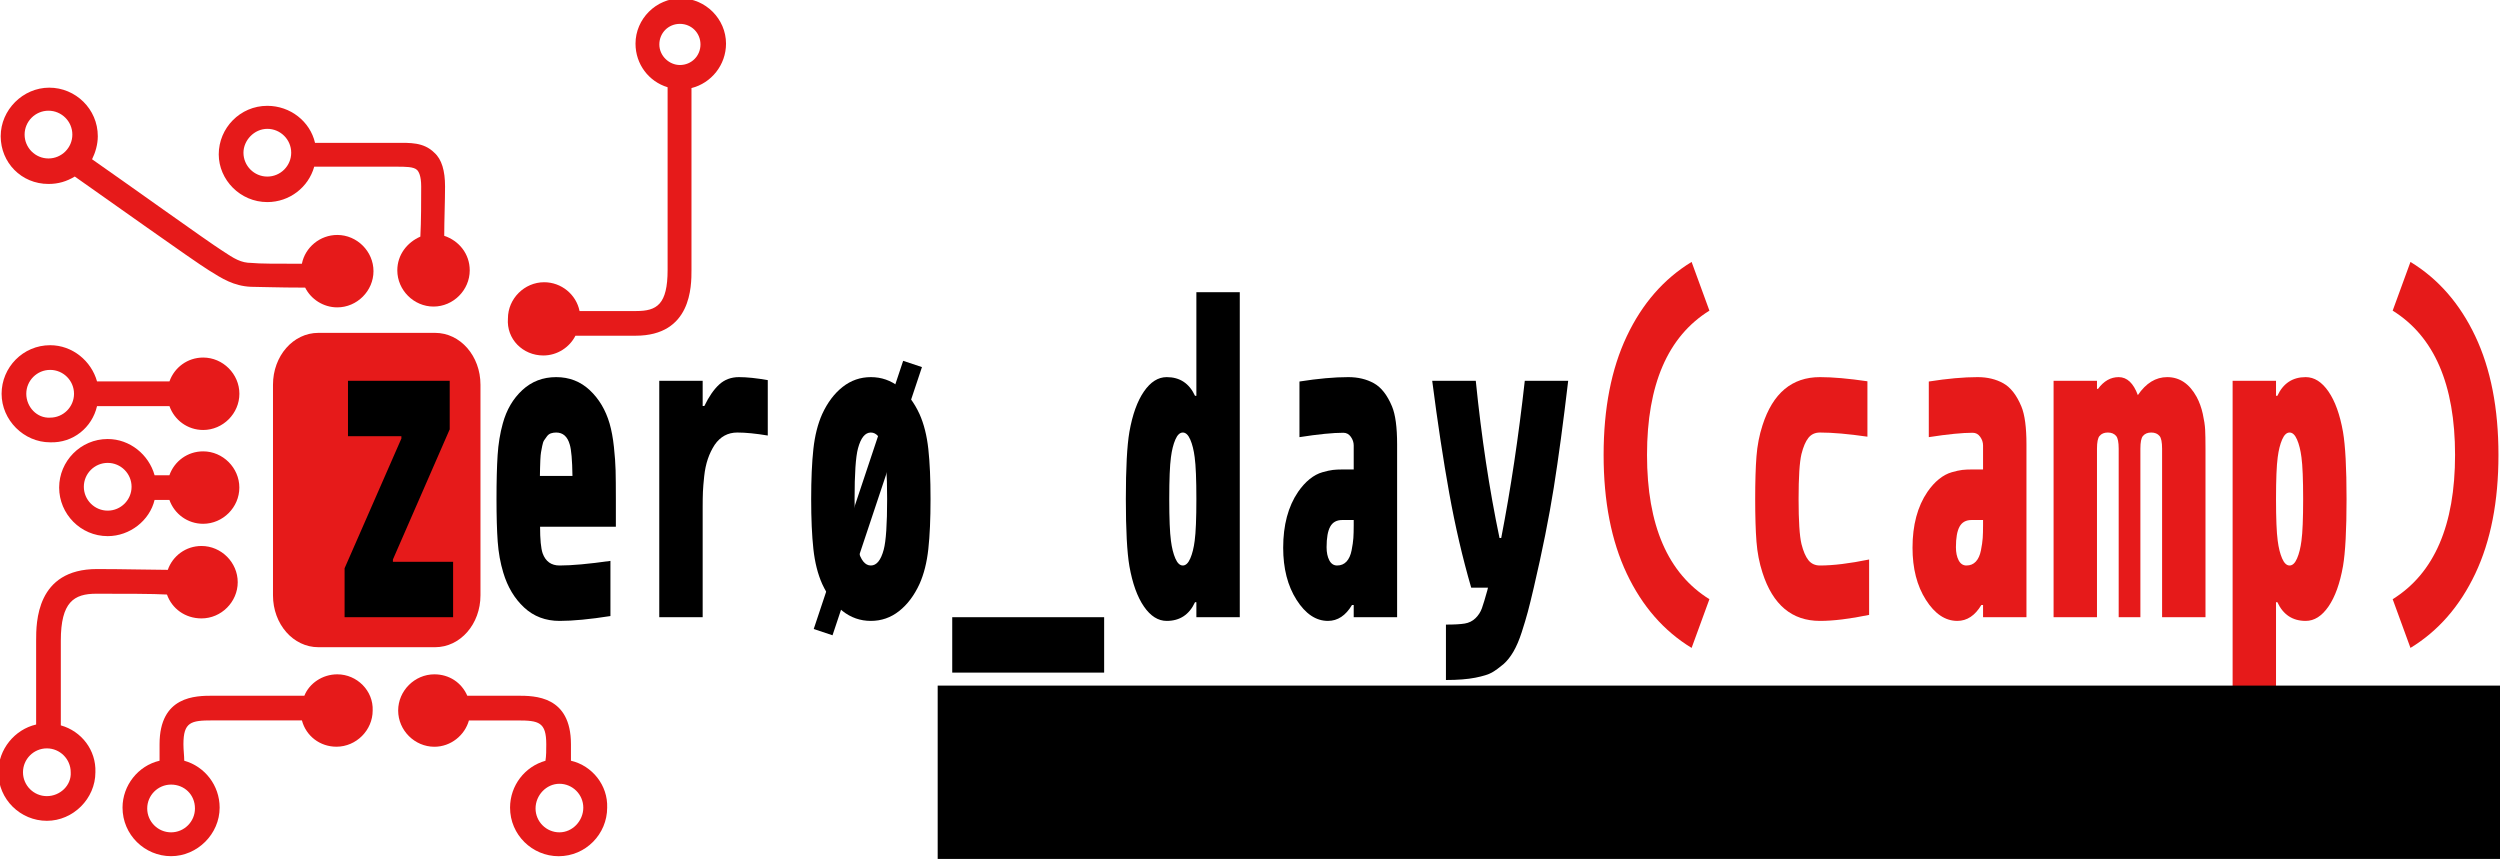<?xml version="1.0" encoding="UTF-8" standalone="no"?>
<svg
   xmlns:dc="http://purl.org/dc/elements/1.1/"
   xmlns:cc="http://creativecommons.org/ns#"
   xmlns:rdf="http://www.w3.org/1999/02/22-rdf-syntax-ns#"
   xmlns:svg="http://www.w3.org/2000/svg"
   xmlns="http://www.w3.org/2000/svg"
   xmlns:sodipodi="http://sodipodi.sourceforge.net/DTD/sodipodi-0.dtd"
   xmlns:inkscape="http://www.inkscape.org/namespaces/inkscape"
   width="100%"
   height="100%"
   viewBox="0 0 847 291"
   version="1.1"
   xml:space="preserve"
   style="fill-rule:evenodd;clip-rule:evenodd;stroke-linejoin:round;stroke-miterlimit:1.414;"
   id="svg2"
   inkscape:version="0.91 r13725"
   sodipodi:docname="zeroday-logo_url.svg"><defs
     id="defs84" /><sodipodi:namedview
     pagecolor="#ffffff"
     bordercolor="#666666"
     borderopacity="1"
     objecttolerance="10"
     gridtolerance="10"
     guidetolerance="10"
     inkscape:pageopacity="0"
     inkscape:pageshadow="2"
     inkscape:window-width="1920"
     inkscape:window-height="1056"
     id="namedview82"
     showgrid="false"
     inkscape:zoom="1.0752698"
     inkscape:cx="499.52052"
     inkscape:cy="-49.099946"
     inkscape:window-x="0"
     inkscape:window-y="24"
     inkscape:window-maximized="1"
     inkscape:current-layer="svg2" /><g
     transform="matrix(1,0,0,1,-2059.38,-674.46)"
     id="g4"><g
       transform="matrix(1.137,0,0,1.137,472.248,-841.953)"
       id="g6"><g
         transform="matrix(3.269,0,0,3.269,1389.5,1349.04)"
         id="g8"><path
           d="M6.375,12.074C7.273,12.074 8.023,11.848 8.773,11.398C11.25,13.125 19.648,19.125 21,19.949C22.199,20.699 23.25,21.375 24.824,21.449C25.574,21.449 27.223,21.523 29.773,21.523C30.297,22.574 31.422,23.324 32.699,23.324C34.5,23.324 36,21.824 36,20.023C36,18.223 34.5,16.723 32.699,16.723C31.125,16.723 29.773,17.848 29.473,19.348C27.148,19.348 25.574,19.348 24.898,19.273C23.922,19.273 23.324,18.898 22.199,18.148C21,17.398 13.051,11.699 10.348,9.824C10.648,9.223 10.871,8.473 10.871,7.723C10.871,5.246 8.848,3.297 6.445,3.297C4.047,3.297 2.02,5.32 2.02,7.723C2.02,10.121 3.898,12.074 6.375,12.074ZM6.375,5.398C7.574,5.398 8.551,6.375 8.551,7.574C8.551,8.773 7.574,9.75 6.375,9.75C5.176,9.75 4.199,8.773 4.199,7.574C4.199,6.375 5.176,5.398 6.375,5.398Z"
           style="fill:rgb(230,26,26);fill-rule:nonzero;"
           id="path10" /></g><g
         transform="matrix(3.269,0,0,3.269,1389.5,1349.04)"
         id="g12"><path
           d="M10.801,32.324L17.402,32.324C17.852,33.598 19.051,34.5 20.477,34.5C22.277,34.5 23.777,33 23.777,31.199C23.777,29.398 22.277,27.898 20.477,27.898C19.051,27.898 17.852,28.797 17.402,30.074L10.801,30.074C10.277,28.199 8.551,26.773 6.527,26.773C4.051,26.773 2.102,28.797 2.102,31.199C2.102,33.598 4.125,35.625 6.527,35.625C8.625,35.699 10.352,34.273 10.801,32.324ZM4.352,31.199C4.352,30 5.328,29.023 6.527,29.023C7.727,29.023 8.703,30 8.703,31.199C8.703,32.398 7.727,33.375 6.527,33.375C5.324,33.449 4.352,32.398 4.352,31.199Z"
           style="fill:rgb(230,26,26);fill-rule:nonzero;"
           id="path14" /></g><g
         transform="matrix(3.269,0,0,3.269,1389.5,1349.04)"
         id="g16"><path
           d="M11.773,44.176C13.797,44.176 15.598,42.75 16.047,40.875L17.398,40.875C17.848,42.148 19.047,43.051 20.473,43.051C22.273,43.051 23.773,41.551 23.773,39.75C23.773,37.949 22.273,36.449 20.473,36.449C19.047,36.449 17.848,37.348 17.398,38.625L16.047,38.625C15.523,36.75 13.797,35.324 11.773,35.324C9.297,35.324 7.348,37.348 7.348,39.75C7.348,42.148 9.301,44.176 11.773,44.176ZM11.773,37.5C12.973,37.5 13.949,38.477 13.949,39.676C13.949,40.875 12.973,41.852 11.773,41.852C10.574,41.852 9.598,40.875 9.598,39.676C9.598,38.477 10.574,37.5 11.773,37.5Z"
           style="fill:rgb(230,26,26);fill-rule:nonzero;"
           id="path18" /></g><g
         transform="matrix(3.269,0,0,3.269,1389.5,1349.04)"
         id="g20"><path
           d="M7.5,61.426L7.5,53.699C7.5,50.176 8.699,49.426 10.727,49.426C13.203,49.426 15.977,49.426 17.176,49.5C17.625,50.773 18.824,51.676 20.324,51.676C22.125,51.676 23.625,50.176 23.625,48.375C23.625,46.574 22.125,45.074 20.324,45.074C18.898,45.074 17.699,45.973 17.25,47.25C15.977,47.25 13.199,47.176 10.801,47.176C5.25,47.176 5.25,52.051 5.25,53.699L5.25,61.348C3.301,61.797 1.801,63.598 1.801,65.699C1.801,68.176 3.824,70.125 6.227,70.125C8.625,70.125 10.652,68.102 10.652,65.699C10.727,63.676 9.375,61.949 7.5,61.426ZM6.227,67.875C5.027,67.875 4.051,66.898 4.051,65.699C4.051,64.5 5.027,63.523 6.227,63.523C7.426,63.523 8.402,64.5 8.402,65.699C8.477,66.898 7.426,67.875 6.227,67.875Z"
           style="fill:rgb(230,26,26);fill-rule:nonzero;"
           id="path22" /></g><g
         transform="matrix(3.269,0,0,3.269,1381.27,1326.84)"
         id="g24"><path
           d="M54,34.5C55.273,34.5 56.398,33.75 56.926,32.699C58.199,32.699 60.449,32.699 62.402,32.699C67.504,32.699 67.504,28.199 67.504,26.699L67.504,10.125C69.305,9.676 70.652,8.023 70.652,6.074C70.652,3.824 68.777,1.949 66.527,1.949C64.277,1.949 62.402,3.824 62.402,6.074C62.402,7.949 63.602,9.523 65.328,10.051L65.328,26.699C65.328,29.848 64.352,30.449 62.477,30.449C60.602,30.449 58.578,30.449 57.301,30.449C57,28.949 55.652,27.824 54.074,27.824C52.273,27.824 50.773,29.324 50.773,31.125C50.625,33 52.125,34.5 54,34.5ZM64.574,6.148C64.574,5.098 65.398,4.273 66.449,4.273C67.5,4.273 68.324,5.098 68.324,6.148C68.324,7.199 67.5,8.023 66.449,8.023C65.477,8.023 64.574,7.199 64.574,6.148Z"
           style="fill:rgb(230,26,26);fill-rule:nonzero;"
           id="path26" /></g><g
         transform="matrix(2.862,0,0,3.269,1401.9,1349.04)"
         id="g28"><path
           d="M31.051,25.648C28.426,25.648 26.324,27.75 26.324,30.375L26.324,49.574C26.324,52.199 28.426,54.301 31.051,54.301L43.199,54.301C45.824,54.301 47.926,52.199 47.926,49.574L47.926,30.375C47.926,27.75 45.824,25.648 43.199,25.648L31.051,25.648Z"
           style="fill:rgb(230,26,26);fill-rule:nonzero;"
           id="path30" /></g><g
         transform="matrix(3.269,0,0,3.269,1389.5,1349.04)"
         id="g32"><path
           d="M26.324,13.727C28.348,13.727 30.074,12.375 30.598,10.5L38.098,10.5C38.922,10.5 39.672,10.5 39.973,10.801C40.121,10.949 40.348,11.324 40.348,12.301C40.348,13.652 40.348,15.449 40.273,16.875C39.074,17.398 38.172,18.523 38.172,19.949C38.172,21.75 39.672,23.25 41.473,23.25C43.273,23.25 44.773,21.75 44.773,19.949C44.773,18.449 43.797,17.25 42.449,16.801C42.449,15.375 42.523,13.652 42.523,12.301C42.523,10.875 42.223,9.824 41.547,9.227C40.57,8.25 39.297,8.328 38.098,8.328L30.672,8.328C30.223,6.379 28.422,4.953 26.32,4.953C23.844,4.953 21.895,6.977 21.895,9.379C21.898,11.699 23.852,13.727 26.324,13.727ZM26.324,7.051C27.523,7.051 28.5,8.027 28.5,9.227C28.5,10.426 27.523,11.402 26.324,11.402C25.125,11.402 24.148,10.426 24.148,9.227C24.148,8.102 25.125,7.051 26.324,7.051Z"
           style="fill:rgb(230,26,26);fill-rule:nonzero;"
           id="path34" /></g><g
         transform="matrix(3.269,0,0,3.269,1389.5,1349.04)"
         id="g36"><path
           d="M32.699,56.773C31.348,56.773 30.148,57.598 29.699,58.723L21.375,58.723C19.801,58.723 16.5,58.723 16.5,63.148C16.5,63.672 16.5,64.199 16.5,64.648C14.551,65.098 13.125,66.898 13.125,68.922C13.125,71.398 15.148,73.348 17.551,73.348C19.949,73.348 21.977,71.324 21.977,68.922C21.977,66.898 20.625,65.172 18.75,64.648C18.75,64.199 18.676,63.672 18.676,63.148C18.676,61.125 19.352,60.973 21.301,60.973L29.477,60.973C29.852,62.398 31.125,63.371 32.625,63.371C34.426,63.371 35.926,61.871 35.926,60.07C36,58.273 34.5,56.773 32.699,56.773ZM19.727,69C19.727,70.199 18.75,71.176 17.551,71.176C16.352,71.176 15.375,70.199 15.375,69C15.375,67.801 16.352,66.824 17.551,66.824C18.75,66.824 19.727,67.727 19.727,69Z"
           style="fill:rgb(230,26,26);fill-rule:nonzero;"
           id="path38" /></g><g
         transform="matrix(3.269,0,0,3.269,1389.5,1349.04)"
         id="g40"><path
           d="M54,64.648C54,64.199 54,63.672 54,63.148C54,58.723 50.699,58.723 49.125,58.723L44.551,58.723C44.027,57.523 42.902,56.773 41.551,56.773C39.75,56.773 38.25,58.273 38.25,60.074C38.25,61.875 39.75,63.375 41.551,63.375C43.051,63.375 44.324,62.324 44.699,60.977L49.125,60.977C51.074,60.977 51.75,61.125 51.75,63.152C51.75,63.676 51.75,64.203 51.676,64.652C49.801,65.176 48.449,66.902 48.449,68.926C48.449,71.402 50.473,73.352 52.875,73.352C55.352,73.352 57.301,71.328 57.301,68.926C57.375,66.898 55.949,65.102 54,64.648ZM52.949,71.176C51.75,71.176 50.773,70.199 50.773,69C50.773,67.801 51.75,66.75 52.949,66.75C54.148,66.75 55.125,67.727 55.125,68.926C55.125,70.125 54.148,71.176 52.949,71.176Z"
           style="fill:rgb(230,26,26);fill-rule:nonzero;"
           id="path42" /></g></g><g
       transform="matrix(0.932,0,0,0.901,2032.22,662.752)"
       id="g44"><g
         transform="matrix(0.71,0,0,1,40.203,0)"
         id="g46"><path
           d="M162.589,177.026L162.589,156.192L214.673,156.192L214.673,174.421L185.593,223.38L185.593,224.248L216.409,224.248L216.409,245.081L160.853,245.081L160.853,226.678L189.933,177.894L189.933,177.026L162.589,177.026Z"
           style="fill:black;fill-rule:nonzero;"
           id="path48" /><path
           d="M269.186,154.803C275.899,154.803 281.629,156.438 286.374,159.708C291.119,162.978 294.505,167.159 296.53,172.251C297.514,174.74 298.252,177.662 298.744,181.019C299.236,184.375 299.525,187.341 299.612,189.916C299.699,192.491 299.742,196.065 299.742,200.637L299.742,211.053L260.94,211.053C260.94,215.799 261.374,219.126 262.242,221.036C263.747,224.103 266.64,225.637 270.923,225.637C277.23,225.637 285.911,225.058 296.964,223.901L296.964,244.647C286.432,245.862 277.751,246.47 270.923,246.47C263.747,246.47 257.699,244.792 252.78,241.435C247.861,238.079 244.302,233.71 242.103,228.328C240.598,224.682 239.644,220.776 239.239,216.609C238.833,212.442 238.631,207.118 238.631,200.637C238.631,193.982 238.819,188.498 239.195,184.187C239.571,179.876 240.454,175.897 241.843,172.251C243.752,167.101 247.094,162.905 251.869,159.665C256.643,156.424 262.416,154.803 269.186,154.803ZM269.186,175.637C268.203,175.637 267.306,175.738 266.495,175.941C265.685,176.143 265.005,176.519 264.456,177.069C263.906,177.619 263.428,178.111 263.023,178.545C262.618,178.979 262.285,179.702 262.025,180.715C261.765,181.728 261.562,182.523 261.417,183.102C261.273,183.681 261.157,184.65 261.07,186.01C260.983,187.37 260.94,188.325 260.94,188.875C260.94,189.424 260.911,190.452 260.853,191.956L277.52,191.956C277.404,185.996 276.941,182.06 276.131,180.151C274.973,177.141 272.659,175.637 269.186,175.637Z"
           style="fill:black;fill-rule:nonzero;"
           id="path50" /><path
           d="M361.895,175.637C357.092,175.637 353.243,177.17 350.35,180.237C348.903,181.858 347.731,183.637 346.834,185.576C345.937,187.515 345.315,189.685 344.968,192.086C344.62,194.488 344.403,196.427 344.317,197.902C344.23,199.378 344.186,201.36 344.186,203.849L344.186,245.081L321.964,245.081L321.964,156.192L344.186,156.192L344.186,165.654L345.054,165.654C347.369,162.124 349.901,159.433 352.65,157.581C355.399,155.729 358.77,154.803 362.763,154.803C366.814,154.803 371.733,155.18 377.52,155.932L377.52,176.765C371.385,176.013 366.177,175.637 361.895,175.637Z"
           style="fill:black;fill-rule:nonzero;"
           id="path52" /><path
           d="M430.298,154.803C435.679,154.803 440.497,156.033 444.751,158.493C449.004,160.952 452.491,164.352 455.211,168.692C457.468,172.396 458.972,176.78 459.725,181.843C460.477,186.907 460.853,193.171 460.853,200.637C460.853,208.102 460.477,214.366 459.725,219.43C458.972,224.494 457.468,228.877 455.211,232.581C452.491,236.921 449.004,240.321 444.751,242.781C440.497,245.24 435.679,246.47 430.298,246.47C424.916,246.47 420.098,245.24 415.844,242.781C411.591,240.321 408.104,236.921 405.384,232.581C403.127,228.877 401.623,224.494 400.87,219.43C400.118,214.366 399.742,208.102 399.742,200.637C399.742,193.171 400.118,186.907 400.87,181.843C401.623,176.78 403.127,172.396 405.384,168.692C408.104,164.352 411.591,160.952 415.844,158.493C420.098,156.033 424.916,154.803 430.298,154.803ZM430.298,175.637C427.346,175.637 425.147,177.633 423.7,181.626C422.543,184.809 421.964,191.146 421.964,200.637C421.964,210.127 422.543,216.464 423.7,219.647C425.147,223.64 427.346,225.637 430.298,225.637C433.249,225.637 435.448,223.64 436.895,219.647C438.052,216.464 438.631,210.127 438.631,200.637C438.631,191.146 438.052,184.809 436.895,181.626C435.448,177.633 433.249,175.637 430.298,175.637Z"
           style="fill:black;fill-rule:nonzero;"
           id="path54" /><rect
           x="471.964"
           y="245.081"
           width="77.778"
           height="20.833"
           style="fill:black;fill-rule:nonzero;"
           id="rect56" /><path
           d="M581.773,154.803C588.486,154.803 593.318,157.147 596.27,161.835L596.964,161.835L596.964,122.859L619.186,122.859L619.186,245.081L596.964,245.081L596.964,239.439L596.27,239.439C593.318,244.126 588.486,246.47 581.773,246.47C577.375,246.47 573.483,244.662 570.098,241.045C566.712,237.428 564.239,232.379 562.676,225.897C561.461,220.689 560.853,212.269 560.853,200.637C560.853,189.005 561.461,180.585 562.676,175.376C564.239,168.895 566.712,163.846 570.098,160.229C573.483,156.612 577.375,154.803 581.773,154.803ZM590.02,175.637C588.515,175.637 587.242,176.519 586.2,178.284C585.159,180.049 584.406,182.263 583.943,184.925C583.365,188.05 583.075,193.287 583.075,200.637C583.075,207.986 583.365,213.224 583.943,216.349C584.406,219.011 585.159,221.224 586.2,222.989C587.242,224.754 588.515,225.637 590.02,225.637C591.524,225.637 592.798,224.754 593.839,222.989C594.881,221.224 595.633,219.011 596.096,216.349C596.675,213.224 596.964,207.986 596.964,200.637C596.964,193.287 596.675,188.05 596.096,184.925C595.633,182.263 594.881,180.049 593.839,178.284C592.798,176.519 591.524,175.637 590.02,175.637Z"
           style="fill:black;fill-rule:nonzero;"
           id="path58" /><path
           d="M677.52,208.536L671.617,208.536C668.781,208.536 666.741,209.361 665.497,211.01C664.253,212.659 663.631,215.249 663.631,218.779C663.631,220.747 664.094,222.382 665.02,223.684C665.946,224.986 667.277,225.637 669.013,225.637C670.98,225.637 672.586,225.145 673.831,224.161C675.075,223.177 675.943,221.774 676.435,219.951C676.927,218.128 677.23,216.58 677.346,215.307C677.462,214.034 677.52,212.442 677.52,210.533L677.52,208.536ZM674.742,154.803C679.719,154.803 684.088,155.57 687.85,157.104C691.611,158.637 694.707,161.545 697.138,165.828C698.874,168.895 699.742,173.64 699.742,180.064L699.742,245.081L677.52,245.081L677.52,240.48L676.652,240.48C673.411,244.474 669.302,246.47 664.325,246.47C658.191,246.47 652.838,243.837 648.266,238.571C643.695,233.305 641.409,226.765 641.409,218.953C641.409,210.446 643.955,203.443 649.048,197.946C650.899,195.978 652.881,194.372 654.994,193.128C657.106,191.884 659.276,191.03 661.504,190.567C663.732,190.104 665.526,189.815 666.886,189.699C668.246,189.584 669.881,189.526 671.791,189.526L677.52,189.526L677.52,180.498C677.52,179.34 677.028,178.255 676.044,177.243C675.06,176.23 673.787,175.724 672.225,175.724C666.901,175.724 659.406,176.273 649.742,177.373L649.742,156.453C659.291,155.353 667.624,154.803 674.742,154.803Z"
           style="fill:black;fill-rule:nonzero;"
           id="path60" /><path
           d="M753.041,215.307C757.902,196.904 761.924,177.199 765.107,156.192L787.329,156.192C784.84,171.759 782.381,185.156 779.95,196.383C777.52,207.61 774.105,220.139 769.707,233.97C768.492,237.79 767.479,240.813 766.669,243.041C765.859,245.269 764.817,247.83 763.544,250.724C762.271,253.617 760.868,256.033 759.334,257.972C757.8,259.91 756.108,261.487 754.256,262.703C751.999,264.092 750.017,265.148 748.31,265.871C746.603,266.595 743.767,267.246 739.803,267.824C735.839,268.403 730.818,268.692 724.742,268.692L724.742,247.859C728.967,247.859 732.164,247.729 734.334,247.468C736.504,247.208 738.342,246.542 739.846,245.472C741.351,244.401 742.45,243.157 743.145,241.739C743.839,240.321 744.765,238.079 745.923,235.012C746.096,234.549 746.212,234.202 746.27,233.97L737.676,233.97C733.22,222.685 729.473,210.851 726.435,198.467C723.396,186.082 720.489,171.991 717.711,156.192L740.02,156.192C742.913,177.315 746.964,197.02 752.173,215.307L753.041,215.307Z"
           style="fill:black;fill-rule:nonzero;"
           id="path62" /></g><g
         transform="matrix(0.71,0,0,1,172.894,0)"
         id="g64"><path
           d="M663.634,111.487L672.748,129.803C651.452,139.526 640.804,157.61 640.804,184.057C640.804,210.504 651.452,228.588 672.748,238.31L663.634,256.626C649.398,250.261 638.33,240.943 630.431,228.675C622.531,216.406 618.582,201.534 618.582,184.057C618.582,166.58 622.531,151.707 630.431,139.439C638.33,127.17 649.398,117.853 663.634,111.487Z"
           style="fill:rgb(230,26,26);fill-rule:nonzero;"
           id="path66" /><path
           d="M696.186,200.637C696.186,194.155 696.403,188.831 696.837,184.665C697.271,180.498 698.298,176.592 699.918,172.946C705.185,160.851 714.994,154.803 729.345,154.803C735.885,154.803 743.987,155.324 753.651,156.366L753.651,177.199C743.871,176.158 735.769,175.637 729.345,175.637C726.857,175.637 724.889,176.302 723.443,177.633C721.996,178.964 720.81,180.99 719.884,183.71C718.9,186.719 718.408,192.361 718.408,200.637C718.408,208.912 718.9,214.555 719.884,217.564C720.81,220.284 721.996,222.309 723.443,223.64C724.889,224.971 726.857,225.637 729.345,225.637C736.116,225.637 744.508,224.884 754.519,223.38L754.519,244.213C744.565,245.718 736.174,246.47 729.345,246.47C714.994,246.47 705.185,240.423 699.918,228.328C698.298,224.682 697.271,220.776 696.837,216.609C696.403,212.442 696.186,207.118 696.186,200.637Z"
           style="fill:rgb(230,26,26);fill-rule:nonzero;"
           id="path68" /><path
           d="M812.852,208.536L806.95,208.536C804.114,208.536 802.074,209.361 800.83,211.01C799.586,212.659 798.964,215.249 798.964,218.779C798.964,220.747 799.427,222.382 800.352,223.684C801.278,224.986 802.609,225.637 804.345,225.637C806.313,225.637 807.919,225.145 809.163,224.161C810.407,223.177 811.275,221.774 811.767,219.951C812.259,218.128 812.563,216.58 812.679,215.307C812.795,214.034 812.852,212.442 812.852,210.533L812.852,208.536ZM810.075,154.803C815.052,154.803 819.421,155.57 823.182,157.104C826.944,158.637 830.04,161.545 832.47,165.828C834.207,168.895 835.075,173.64 835.075,180.064L835.075,245.081L812.852,245.081L812.852,240.48L811.984,240.48C808.744,244.474 804.635,246.47 799.658,246.47C793.524,246.47 788.171,243.837 783.599,238.571C779.027,233.305 776.741,226.765 776.741,218.953C776.741,210.446 779.288,203.443 784.38,197.946C786.232,195.978 788.214,194.372 790.326,193.128C792.439,191.884 794.609,191.03 796.837,190.567C799.065,190.104 800.859,189.815 802.219,189.699C803.579,189.584 805.214,189.526 807.123,189.526L812.852,189.526L812.852,180.498C812.852,179.34 812.361,178.255 811.377,177.243C810.393,176.23 809.12,175.724 807.557,175.724C802.233,175.724 794.739,176.273 785.075,177.373L785.075,156.453C794.623,155.353 802.957,154.803 810.075,154.803Z"
           style="fill:rgb(230,26,26);fill-rule:nonzero;"
           id="path70" /><path
           d="M882.297,154.803C886.579,154.803 889.849,157.06 892.106,161.574C896.273,157.06 901.278,154.803 907.123,154.803C913.489,154.803 918.524,157.292 922.227,162.269C923.616,164.178 924.658,166.291 925.352,168.605C926.047,170.92 926.452,172.902 926.568,174.552C926.683,176.201 926.741,178.588 926.741,181.713L926.741,245.081L904.519,245.081L904.519,181.713C904.519,179.283 904.085,177.691 903.217,176.939C902.233,176.071 900.815,175.637 898.964,175.637C897.112,175.637 895.694,176.071 894.71,176.939C893.842,177.691 893.408,179.283 893.408,181.713L893.408,245.081L882.297,245.081L882.297,181.713C882.297,179.283 881.863,177.691 880.995,176.939C880.011,176.071 878.593,175.637 876.741,175.637C874.889,175.637 873.472,176.071 872.488,176.939C871.62,177.691 871.186,179.283 871.186,181.713L871.186,245.081L848.964,245.081L848.964,156.192L871.186,156.192L871.186,159.23L871.707,159.23C874.658,156.279 878.188,154.803 882.297,154.803Z"
           style="fill:rgb(230,26,26);fill-rule:nonzero;"
           id="path72" /><path
           d="M978.043,154.803C982.442,154.803 986.333,156.612 989.719,160.229C993.104,163.846 995.578,168.895 997.141,175.376C998.356,180.585 998.964,189.005 998.964,200.637C998.964,212.269 998.356,220.689 997.141,225.897C995.578,232.379 993.104,237.428 989.719,241.045C986.333,244.662 982.442,246.47 978.043,246.47C971.33,246.47 966.498,244.126 963.547,239.439L962.852,239.439L962.852,278.415L940.63,278.415L940.63,156.192L962.852,156.192L962.852,161.835L963.547,161.835C966.498,157.147 971.33,154.803 978.043,154.803ZM969.797,175.637C968.292,175.637 967.019,176.519 965.977,178.284C964.936,180.049 964.183,182.263 963.72,184.925C963.142,188.05 962.852,193.287 962.852,200.637C962.852,207.986 963.142,213.224 963.72,216.349C964.183,219.011 964.936,221.224 965.977,222.989C967.019,224.754 968.292,225.637 969.797,225.637C971.302,225.637 972.575,224.754 973.616,222.989C974.658,221.224 975.41,219.011 975.873,216.349C976.452,213.224 976.741,207.986 976.741,200.637C976.741,193.287 976.452,188.05 975.873,184.925C975.41,182.263 974.658,180.049 973.616,178.284C972.575,176.519 971.302,175.637 969.797,175.637Z"
           style="fill:rgb(230,26,26);fill-rule:nonzero;"
           id="path74" /><path
           d="M1031.69,111.487C1045.92,117.853 1056.99,127.17 1064.89,139.439C1072.79,151.707 1076.74,166.58 1076.74,184.057C1076.74,201.534 1072.79,216.406 1064.89,228.675C1056.99,240.943 1045.92,250.261 1031.69,256.626L1022.58,238.31C1043.87,228.588 1054.52,210.504 1054.52,184.057C1054.52,157.61 1043.87,139.526 1022.58,129.803L1031.69,111.487Z"
           style="fill:rgb(230,26,26);fill-rule:nonzero;"
           id="path76" /></g></g><g
       transform="matrix(1.093,0.365,-0.685,2.054,218.004,-1458.6)"
       id="g78"><rect
         x="2386.96"
         y="673.84"
         width="5.827"
         height="44.236"
         style="fill:black;"
         id="rect80" /></g></g><flowRoot
     xml:space="preserve"
     id="flowRoot3478"
     style="font-style:normal;font-variant:normal;font-weight:normal;font-stretch:normal;font-size:40px;line-height:125%;font-family:Ubuntu;-inkscape-font-specification:'Ubuntu, Normal';text-align:start;letter-spacing:0px;word-spacing:0px;writing-mode:lr-tb;text-anchor:start;fill:#000000;fill-opacity:1;stroke:none;stroke-width:1px;stroke-linecap:butt;stroke-linejoin:miter;stroke-opacity:1"
     transform="matrix(1.343,0,0,1.343,30.419,-62.35)"><flowRegion
       id="flowRegion3480"><rect
         id="rect3482"
         width="630.539"
         height="67.89"
         x="213.9"
         y="219.39" /></flowRegion><flowPara
       id="flowPara3484"
       style="font-style:normal;font-variant:normal;font-weight:bold;font-stretch:normal;font-size:39.1px;line-height:100%;font-family:'Ubuntu Mono';-inkscape-font-specification:'Ubuntu Mono, Bold';text-align:start;writing-mode:lr-tb;text-anchor:start">https://zeroday.camp</flowPara></flowRoot></svg>